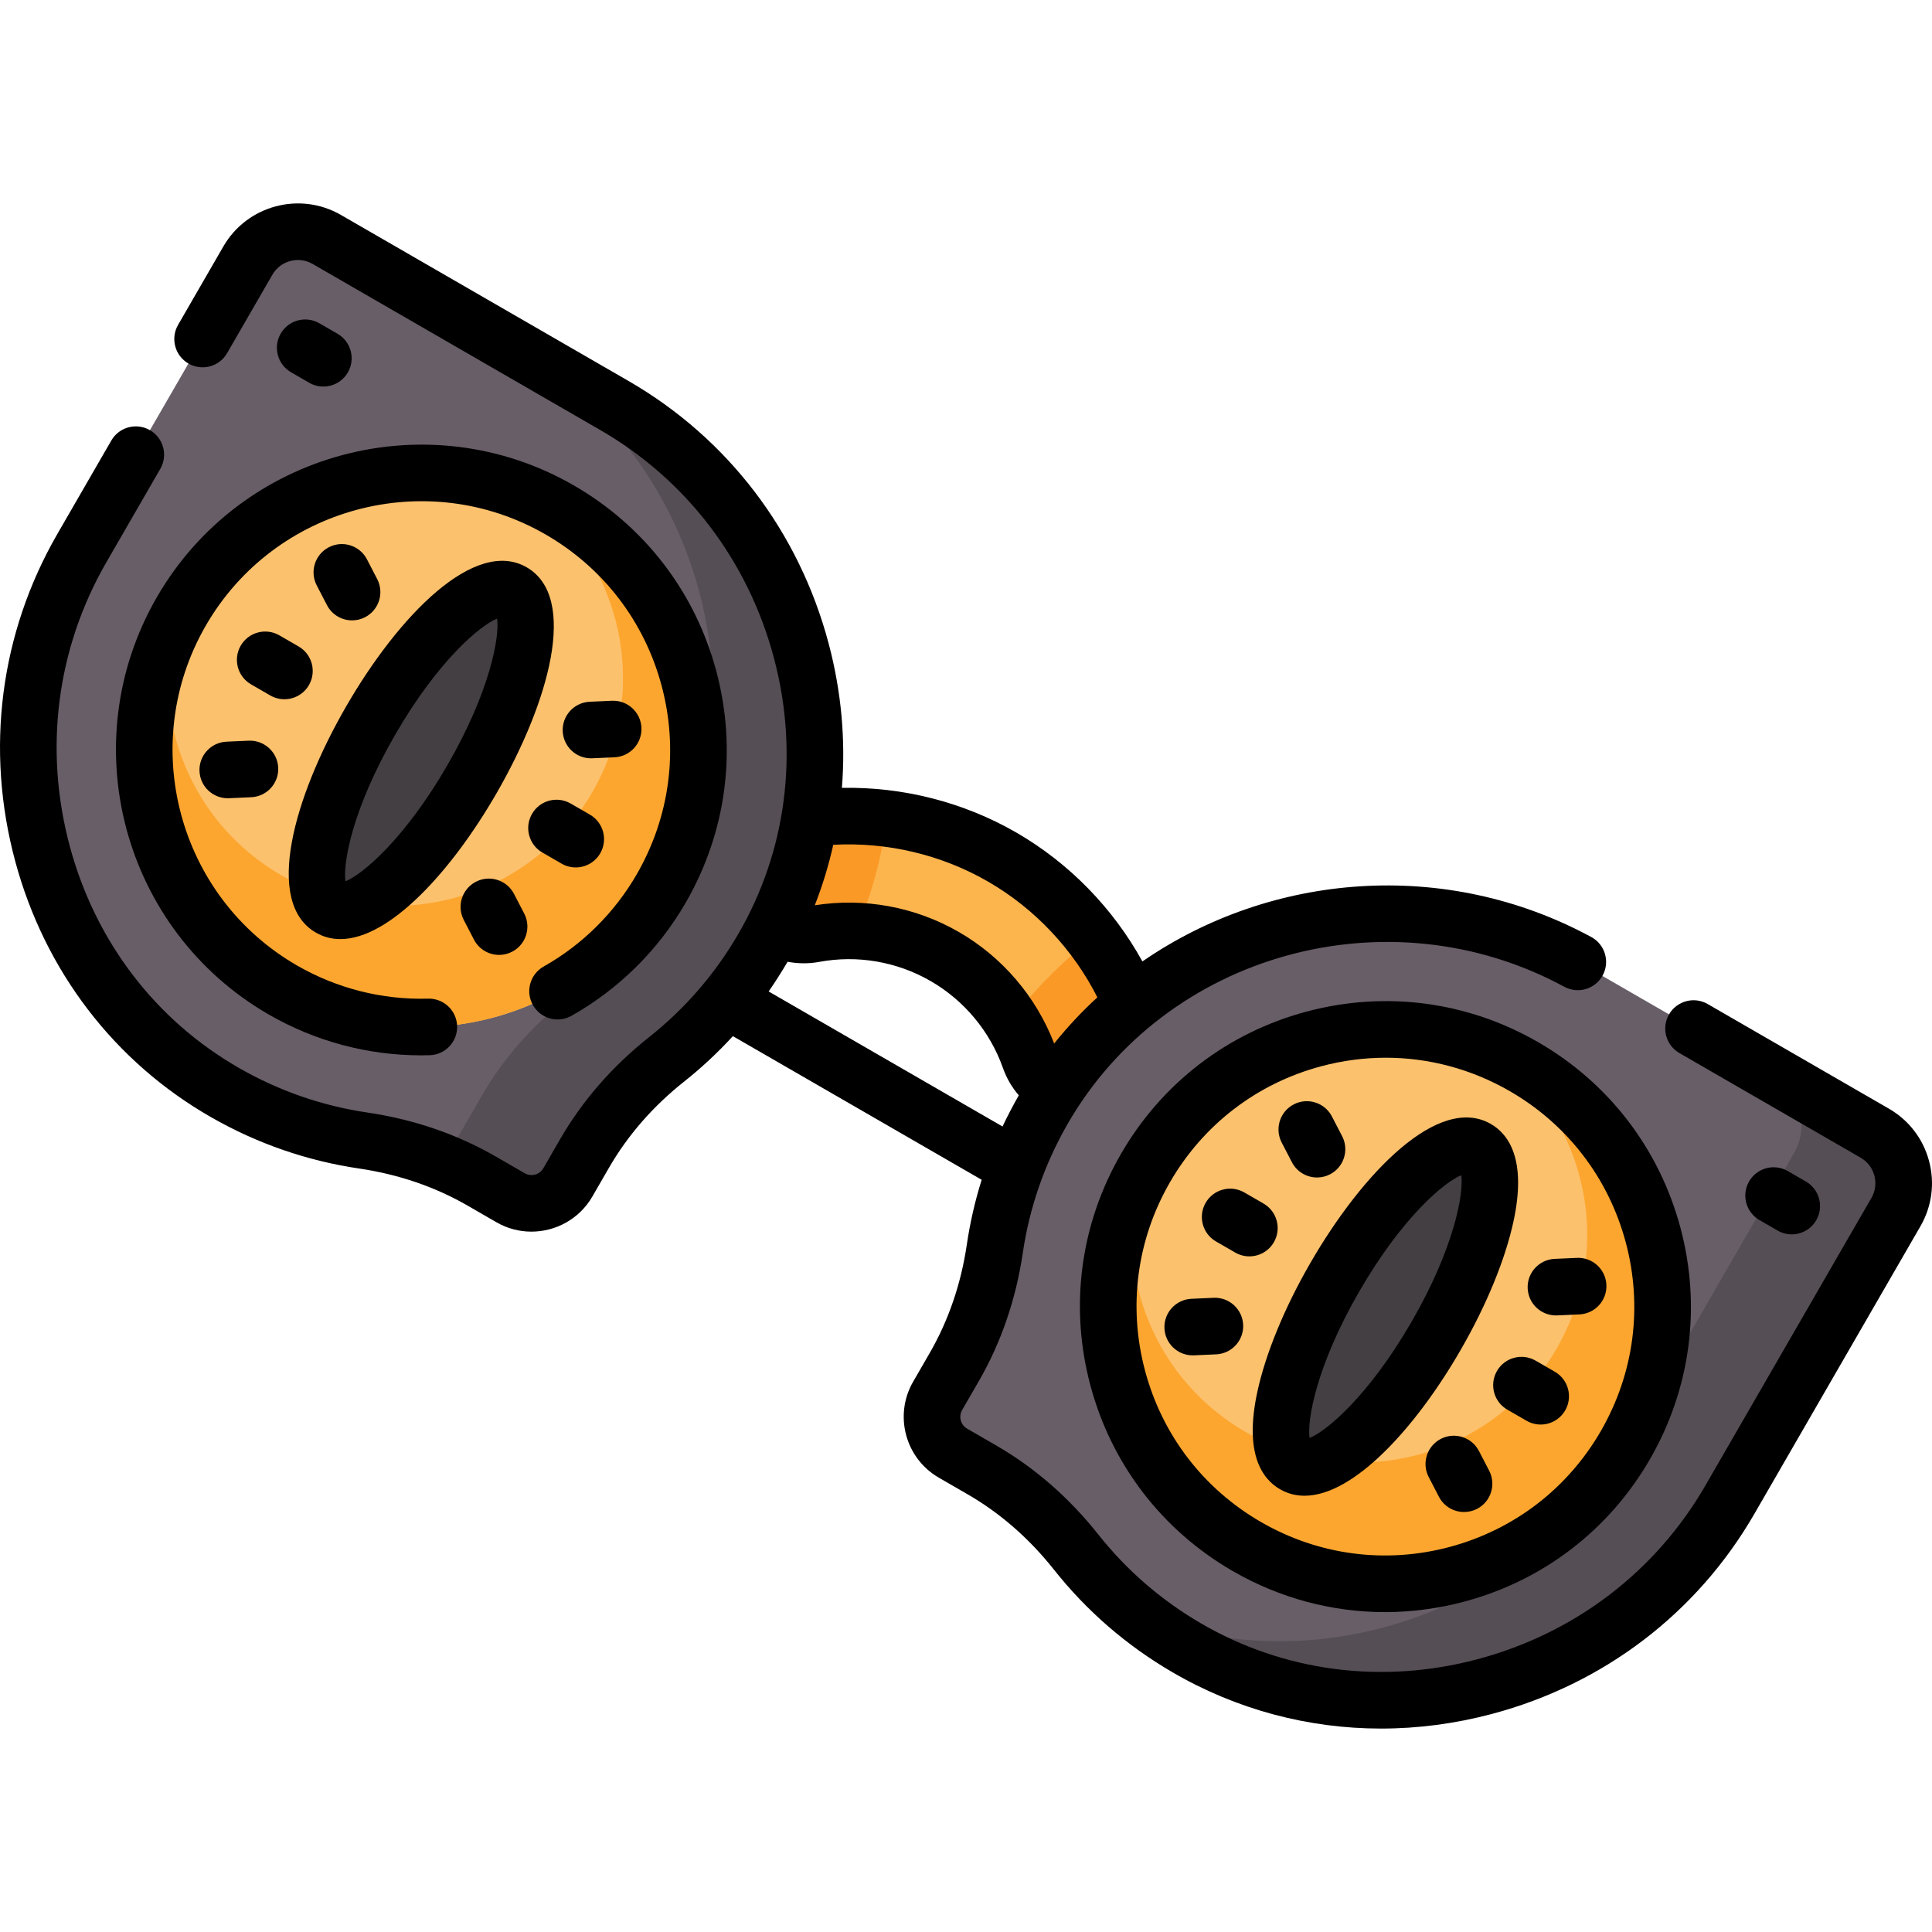 <?xml version="1.0" encoding="iso-8859-1"?>
<!-- Generator: Adobe Illustrator 24.0.2, SVG Export Plug-In . SVG Version: 6.00 Build 0)  -->
<svg version="1.1" id="Capa_1" xmlns="http://www.w3.org/2000/svg" xmlns:xlink="http://www.w3.org/1999/xlink" x="0px" y="0px"
	 viewBox="0 0 512.06 512.06" style="enable-background:new 0 0 512.06 512.06;" xml:space="preserve">
<g>
	<g>
		<g>
			<path style="fill:#FCB44D;" d="M279.622,288.662c-3.03-1.749-5.474-4.545-6.732-8.101c-4.032-11.389-12.018-20.991-22.489-27.036
				c-10.471-6.045-22.78-8.161-34.659-5.958c-8.265,1.533-16.21-3.925-17.743-12.19c-1.534-8.267,3.925-16.211,12.191-17.744
				c19.002-3.525,38.689-0.142,55.434,9.526s29.518,25.026,35.966,43.244c2.805,7.926-1.345,16.625-9.271,19.43
				C287.949,291.379,283.344,290.811,279.622,288.662z"/>
		</g>
		<path style="fill:#FB9927;" d="M226.99,246.76c-3.747-0.148-7.514,0.126-11.247,0.807c-8.267,1.532-16.214-3.924-17.746-12.191
			c-1.532-8.267,3.924-16.214,12.191-17.746c8.281-1.535,16.683-1.758,24.923-0.727C233.693,227.134,230.977,237.156,226.99,246.76z
			"/>
		<path style="fill:#FB9927;" d="M292.319,289.833c-4.371,1.543-8.979,0.98-12.697-1.167c-3.032-1.751-5.469-4.552-6.734-8.106
			c-1.277-3.573-2.923-6.973-4.924-10.144c6.315-8.26,13.637-15.622,21.797-21.962c5.013,6.621,9.021,14.009,11.832,21.948
			C304.399,278.327,300.244,287.026,292.319,289.833z"/>
		<g>
			<path style="fill:#685E67;" d="M176.727,280.736c9.924-7.863,18.578-17.663,25.336-29.256
				c29.113-49.94,10.817-115.113-39.245-144.016L86.605,63.462c-7.321-4.227-16.682-1.718-20.909,5.602l-44.002,76.214
				C-7.209,195.34,9.532,260.93,59.715,289.623c11.649,6.661,24.044,10.821,36.57,12.668c11.054,1.63,21.738,5.176,31.415,10.763
				l7.618,4.398c5.317,3.07,12.116,1.248,15.186-4.069l4.398-7.618C160.49,296.088,167.969,287.675,176.727,280.736z"/>
			<path style="fill:#554E55;" d="M202.06,251.479c-6.752,11.593-15.411,21.395-25.331,29.261
				c-8.759,6.931-16.244,15.348-21.83,25.024l-4.399,7.62c-3.07,5.317-9.863,7.137-15.18,4.068l-7.62-4.399
				c-4.069-2.349-8.315-4.332-12.691-5.968c2.419-0.841,4.539-2.524,5.919-4.914l6.936-12.014
				c5.587-9.676,13.071-18.093,21.822-25.029c9.929-7.861,18.588-17.662,25.34-29.256c29.114-49.939,10.819-115.109-39.242-144.012
				l27.034,15.608C212.879,136.37,231.173,201.54,202.06,251.479z"/>
			<circle style="fill:#FCC16D;" cx="111.655" cy="198.768" r="73.436"/>
			<path style="fill:#FCA62F;" d="M175.248,235.489c-20.278,35.122-65.19,47.156-100.311,26.878
				c-33.828-19.531-46.244-61.92-28.984-96.395c-5.908,25.221,5.008,52.379,28.614,66.008c28.876,16.672,65.798,6.769,82.464-22.096
				c15.423-26.713,8.119-60.325-15.933-78.396c2.465,1.07,4.893,2.302,7.279,3.679C183.497,155.444,195.532,200.356,175.248,235.489
				z"/>
			
				<ellipse transform="matrix(0.5 -0.866 0.866 0.5 -116.311 196.08)" style="fill:#433F43;" cx="111.655" cy="198.768" rx="48.391" ry="15.513"/>
		</g>
		<g>
			<path style="fill:#685E67;" d="M263.671,330.933c1.847-12.526,6.008-24.921,12.668-36.57
				c28.693-50.183,94.282-66.924,144.344-38.021l76.214,44.002c7.321,4.227,9.829,13.588,5.602,20.909l-44.002,76.214
				c-28.903,50.062-94.076,68.358-144.016,39.245c-11.593-6.758-21.393-15.412-29.256-25.336
				c-6.939-8.758-15.352-16.238-25.028-21.825l-7.618-4.398c-5.317-3.07-7.139-9.869-4.069-15.186l4.398-7.618
				C258.495,352.672,262.041,341.988,263.671,330.933z"/>
			<path style="fill:#554E55;" d="M502.5,321.254l-44.004,76.216c-28.903,50.061-94.073,68.355-144.012,39.242
				c-4.49-2.616-8.712-5.511-12.647-8.661c47.433,18.456,103.432-0.821,129.625-46.189l44.004-76.216
				c4.227-7.321,1.711-16.684-5.61-20.91l27.043,15.613C504.219,304.575,506.727,313.932,502.5,321.254z"/>
			<circle style="fill:#FCC16D;" cx="367.194" cy="346.304" r="73.436"/>
			<path style="fill:#FCA62F;" d="M430.787,383.024c-20.278,35.122-65.19,47.156-100.311,26.878
				c-33.828-19.531-46.244-61.92-28.984-96.395c-5.908,25.221,5.008,52.379,28.614,66.008c28.876,16.672,65.798,6.769,82.464-22.096
				c15.423-26.713,8.119-60.325-15.933-78.396c2.465,1.07,4.893,2.302,7.279,3.679C439.036,302.98,451.07,347.891,430.787,383.024z"
				/>
			
				<ellipse transform="matrix(0.5 -0.866 0.866 0.5 -116.311 491.151)" style="fill:#433F43;" cx="367.194" cy="346.304" rx="48.391" ry="15.513"/>
		</g>
	</g>
	<g>
		<path d="M139.6,150.365c-13.768-7.952-33.967,12.804-47.875,36.896c-13.909,24.093-21.782,51.961-8.016,59.91
			c2.04,1.178,4.221,1.726,6.502,1.726c13.113,0,29.525-18.1,41.373-38.622C145.495,186.182,153.368,158.314,139.6,150.365z
			 M118.594,202.775c-11.4,19.747-22.639,29.062-27.042,30.813c-0.686-4.688,1.763-19.079,13.163-38.826
			s22.639-29.063,27.042-30.813C132.444,168.638,129.996,183.029,118.594,202.775z"/>
		<path d="M401.132,323.743c3.563-16.442-1.293-23.129-5.993-25.842c-13.768-7.951-33.966,12.804-47.875,36.896
			c-6.841,11.849-11.816,23.947-14.009,34.067c-3.563,16.442,1.293,23.129,5.993,25.842c2.04,1.178,4.221,1.726,6.502,1.726
			c13.113-0.001,29.525-18.1,41.373-38.622C393.964,345.961,398.94,333.863,401.132,323.743z M347.091,381.122
			c-0.687-4.688,1.763-19.079,13.163-38.825c11.4-19.747,22.639-29.063,27.042-30.813c0.687,4.688-1.763,19.079-13.163,38.825
			C362.733,370.056,351.495,379.372,347.091,381.122z"/>
		<path d="M81.881,181.579c2.071-3.587,0.843-8.174-2.745-10.246l-5.096-2.942c-3.587-2.073-8.174-0.843-10.245,2.745
			s-0.843,8.174,2.745,10.246l5.096,2.942c1.181,0.682,2.471,1.006,3.743,1.006C77.971,185.33,80.492,183.985,81.881,181.579z"/>
		<path d="M93.32,164.427c1.163,0,2.345-0.271,3.448-0.844c3.677-1.907,5.11-6.434,3.203-10.111l-2.71-5.224
			c-1.907-3.677-6.437-5.112-10.111-3.204c-3.677,1.907-5.11,6.434-3.203,10.111l2.71,5.224
			C87.992,162.952,90.609,164.427,93.32,164.427z"/>
		<path d="M65.911,196.313l-5.879,0.264c-4.138,0.186-7.342,3.691-7.155,7.829c0.181,4.024,3.499,7.164,7.486,7.164
			c0.113,0,0.229-0.002,0.343-0.007l5.879-0.264c4.138-0.186,7.342-3.691,7.155-7.829C73.554,199.331,70.029,196.131,65.911,196.313
			z"/>
		<path d="M143.749,225.958l5.097,2.942c1.182,0.682,2.471,1.006,3.743,1.006c2.592,0,5.113-1.346,6.502-3.751
			c2.071-3.587,0.842-8.174-2.745-10.245l-5.097-2.942c-3.59-2.073-8.176-0.842-10.245,2.745
			C138.932,219.3,140.162,223.887,143.749,225.958z"/>
		<path d="M156.631,200.985c0.113,0,0.229-0.002,0.343-0.007l5.879-0.264c4.138-0.186,7.342-3.691,7.155-7.829
			c-0.186-4.138-3.687-7.341-7.829-7.156l-5.879,0.264c-4.138,0.186-7.342,3.691-7.155,7.829
			C149.326,197.846,152.644,200.985,156.631,200.985z"/>
		<path d="M126.116,233.709c-3.676,1.908-5.109,6.435-3.202,10.111l2.711,5.224c1.335,2.573,3.952,4.047,6.663,4.047
			c1.164,0,2.345-0.271,3.449-0.845c3.676-1.908,5.109-6.435,3.202-10.111l-2.711-5.224
			C134.32,233.234,129.793,231.802,126.116,233.709z"/>
		<path d="M337.632,329.237c2.071-3.587,0.843-8.174-2.745-10.246l-5.096-2.942c-3.586-2.072-8.174-0.842-10.245,2.745
			c-2.071,3.587-0.843,8.174,2.745,10.246l5.096,2.942c1.181,0.682,2.471,1.006,3.743,1.006
			C333.722,332.988,336.243,331.643,337.632,329.237z"/>
		<path d="M342.408,308.037c1.335,2.573,3.952,4.047,6.663,4.047c1.164,0,2.345-0.271,3.448-0.844
			c3.677-1.908,5.11-6.435,3.203-10.111l-2.71-5.223c-1.907-3.677-6.437-5.108-10.111-3.203c-3.677,1.908-5.11,6.435-3.203,10.111
			L342.408,308.037z"/>
		<path d="M321.662,343.971l-5.879,0.264c-4.138,0.186-7.342,3.691-7.155,7.829c0.181,4.024,3.499,7.164,7.486,7.164
			c0.113,0,0.229-0.002,0.343-0.007l5.879-0.264c4.138-0.186,7.342-3.691,7.155-7.829
			C329.305,346.989,325.786,343.787,321.662,343.971z"/>
		<path d="M412.096,363.568L407,360.625c-3.586-2.072-8.174-0.843-10.245,2.745s-0.843,8.174,2.745,10.246l5.096,2.942
			c1.181,0.682,2.471,1.006,3.743,1.006c2.592,0,5.112-1.345,6.502-3.751C416.913,370.226,415.684,365.639,412.096,363.568z"/>
		<path d="M404.897,341.48c0.181,4.024,3.499,7.164,7.486,7.164c0.113,0,0.229-0.002,0.343-0.007l5.879-0.264
			c4.138-0.186,7.342-3.691,7.155-7.829c-0.186-4.138-3.682-7.343-7.829-7.156l-5.879,0.264
			C407.915,333.837,404.71,337.342,404.897,341.48z"/>
		<path d="M391.98,384.57c-1.907-3.677-6.437-5.109-10.111-3.203c-3.677,1.908-5.11,6.435-3.203,10.111l2.71,5.223
			c1.335,2.573,3.952,4.047,6.663,4.047c1.164,0,2.345-0.271,3.448-0.844c3.677-1.908,5.11-6.435,3.203-10.111L391.98,384.57z"/>
		<path d="M81.952,101.448c1.182,0.682,2.471,1.006,3.743,1.006c2.592,0,5.113-1.346,6.502-3.752
			c2.071-3.587,0.842-8.174-2.745-10.245l-4.813-2.779c-3.59-2.072-8.175-0.842-10.245,2.746c-2.071,3.587-0.842,8.174,2.745,10.245
			L81.952,101.448z"/>
		<path d="M471.139,326.146c1.182,0.682,2.472,1.007,3.744,1.007c2.592,0,5.112-1.345,6.502-3.75
			c2.071-3.587,0.843-8.174-2.744-10.246l-4.813-2.779c-3.589-2.073-8.175-0.843-10.246,2.744
			c-2.071,3.587-0.843,8.174,2.744,10.246L471.139,326.146z"/>
		<path d="M41.562,158.3c-22.313,38.649-9.023,88.247,29.625,110.561c12.326,7.116,26.25,10.847,40.408,10.847
			c0.759,0,1.519-0.011,2.278-0.032c4.141-0.117,7.402-3.568,7.285-7.709c-0.117-4.14-3.565-7.397-7.709-7.285
			c-12.149,0.346-24.182-2.702-34.763-8.811c-31.486-18.179-42.313-58.584-24.135-90.071s58.583-42.314,90.071-24.135
			c15.253,8.806,26.163,23.025,30.722,40.037c4.558,17.012,2.219,34.781-6.588,50.034c-5.894,10.209-14.422,18.657-24.663,24.431
			c-3.607,2.034-4.884,6.608-2.85,10.216s6.608,4.885,10.217,2.85c12.578-7.091,23.051-17.464,30.286-29.998
			c10.81-18.723,13.682-40.534,8.086-61.416c-5.595-20.882-18.987-38.335-37.71-49.145C113.473,106.36,63.876,119.651,41.562,158.3z
			"/>
		<path d="M407.662,276.211c-18.722-10.809-40.532-13.681-61.416-8.085c-20.882,5.595-38.336,18.987-49.145,37.71
			c-10.81,18.723-13.682,40.534-8.086,61.416s18.988,38.336,37.711,49.145c12.472,7.201,26.312,10.878,40.337,10.878
			c7.029,0,14.107-0.924,21.079-2.792c20.882-5.596,38.336-18.988,49.145-37.71c10.81-18.723,13.682-40.534,8.086-61.416
			S426.384,287.02,407.662,276.211z M424.296,379.272c-8.806,15.253-23.024,26.163-40.036,30.722
			c-17.016,4.558-34.781,2.219-50.034-6.587c-15.253-8.806-26.164-23.025-30.722-40.037c-4.559-17.012-2.22-34.781,6.587-50.034
			c8.806-15.252,23.024-26.163,40.036-30.721c5.682-1.522,11.445-2.275,17.173-2.275c11.425,0,22.702,2.997,32.861,8.862
			c15.253,8.806,26.164,23.025,30.722,40.037C435.442,346.25,433.103,364.019,424.296,379.272z"/>
		<path d="M511.274,307.697c-1.577-5.884-5.352-10.802-10.627-13.848l-48.041-27.737c-3.59-2.072-8.175-0.843-10.245,2.745
			c-2.071,3.587-0.842,8.174,2.745,10.245l48.041,27.737c1.807,1.042,3.098,2.726,3.638,4.74c0.54,2.014,0.263,4.117-0.78,5.923
			l-44.002,76.214c-13.191,22.849-34.662,39.206-60.457,46.06c-25.211,6.698-51.238,3.309-73.286-9.544
			c-10.513-6.128-19.648-14.04-27.154-23.515c-7.737-9.764-16.874-17.725-27.158-23.662l-7.618-4.398
			c-1.727-0.997-2.32-3.213-1.323-4.941l4.398-7.618c5.938-10.285,9.87-21.749,11.688-34.071
			c1.763-11.959,5.72-23.379,11.759-33.941c25.981-45.437,85.089-61.831,131.76-36.547c3.64,1.974,8.193,0.62,10.167-3.021
			c1.973-3.642,0.62-8.194-3.022-10.167c-38.744-20.992-84.949-17.01-118.972,6.471c-7.778-14.117-19.417-26.078-33.409-34.157
			c-13.977-8.071-30.12-12.163-46.238-11.85c1.018-12.63-0.132-25.534-3.51-38.251c-7.886-29.679-26.729-54.395-53.057-69.596
			L90.355,56.967c-10.889-6.285-24.865-2.542-31.154,8.348L47.199,86.103c-2.071,3.587-0.842,8.174,2.745,10.245
			c3.588,2.071,8.174,0.842,10.245-2.745l12.002-20.788c2.151-3.728,6.937-5.01,10.664-2.858l76.214,44.002
			c22.848,13.191,39.206,34.662,46.06,60.457c6.698,25.211,3.31,51.238-9.544,73.287c-6.128,10.512-14.039,19.647-23.515,27.154
			c-9.764,7.735-17.725,16.873-23.662,27.157l-4.398,7.618c-0.997,1.728-3.214,2.321-4.941,1.324l-7.618-4.398
			c-10.285-5.938-21.749-9.871-34.07-11.688c-11.961-1.764-23.38-5.72-33.941-11.759c-22.156-12.668-38.104-33.514-44.909-58.697
			c-6.962-25.766-3.531-52.539,9.66-75.387l14.3-24.767c2.071-3.587,0.842-8.174-2.745-10.245
			c-3.586-2.072-8.175-0.842-10.245,2.745l-14.3,24.767c-15.201,26.328-19.161,57.154-11.15,86.8
			c7.853,29.062,26.3,53.143,51.944,67.806c12.191,6.971,25.379,11.539,39.198,13.577c10.442,1.54,20.119,4.85,28.759,9.838
			l7.618,4.398c2.925,1.688,6.12,2.491,9.277,2.49c6.438,0,12.71-3.339,16.154-9.304l4.398-7.618
			c4.988-8.64,11.713-16.344,19.986-22.9c4.623-3.663,8.903-7.68,12.861-11.99l65.938,38.069
			c-1.754,5.585-3.072,11.308-3.932,17.145c-1.54,10.443-4.85,20.119-9.838,28.759l-4.398,7.618
			c-5.133,8.89-2.076,20.298,6.813,25.432l7.618,4.398c8.64,4.988,16.345,11.712,22.9,19.987
			c8.673,10.947,19.223,20.084,31.357,27.159c16.977,9.896,35.969,14.951,55.348,14.951c9.753,0,19.604-1.281,29.345-3.869
			c29.679-7.886,54.395-26.729,69.596-53.057l44.002-76.213C512.041,319.728,512.85,313.582,511.274,307.697z M261.874,233.656
			c12.38,7.148,22.542,17.952,28.974,30.683c-4.09,3.75-7.922,7.831-11.449,12.234c-4.79-12.419-13.696-22.874-25.248-29.549
			c-11.563-6.67-25.066-9.155-38.199-7.085c2.048-5.228,3.68-10.585,4.896-16.033C235.096,223.122,249.507,226.514,261.874,233.656z
			 M208.744,254.905c2.749,0.519,5.592,0.553,8.37,0.039c10.118-1.884,20.608-0.081,29.537,5.07
			c8.919,5.154,15.729,13.341,19.166,23.033c0.948,2.697,2.379,5.141,4.207,7.262c-1.485,2.596-3.049,5.573-4.314,8.256
			l-61.985-35.787C205.416,260.339,207.237,257.49,208.744,254.905z"/>
	</g>
</g>
<g>
</g>
<g>
</g>
<g>
</g>
<g>
</g>
<g>
</g>
<g>
</g>
<g>
</g>
<g>
</g>
<g>
</g>
<g>
</g>
<g>
</g>
<g>
</g>
<g>
</g>
<g>
</g>
<g>
</g>
</svg>
